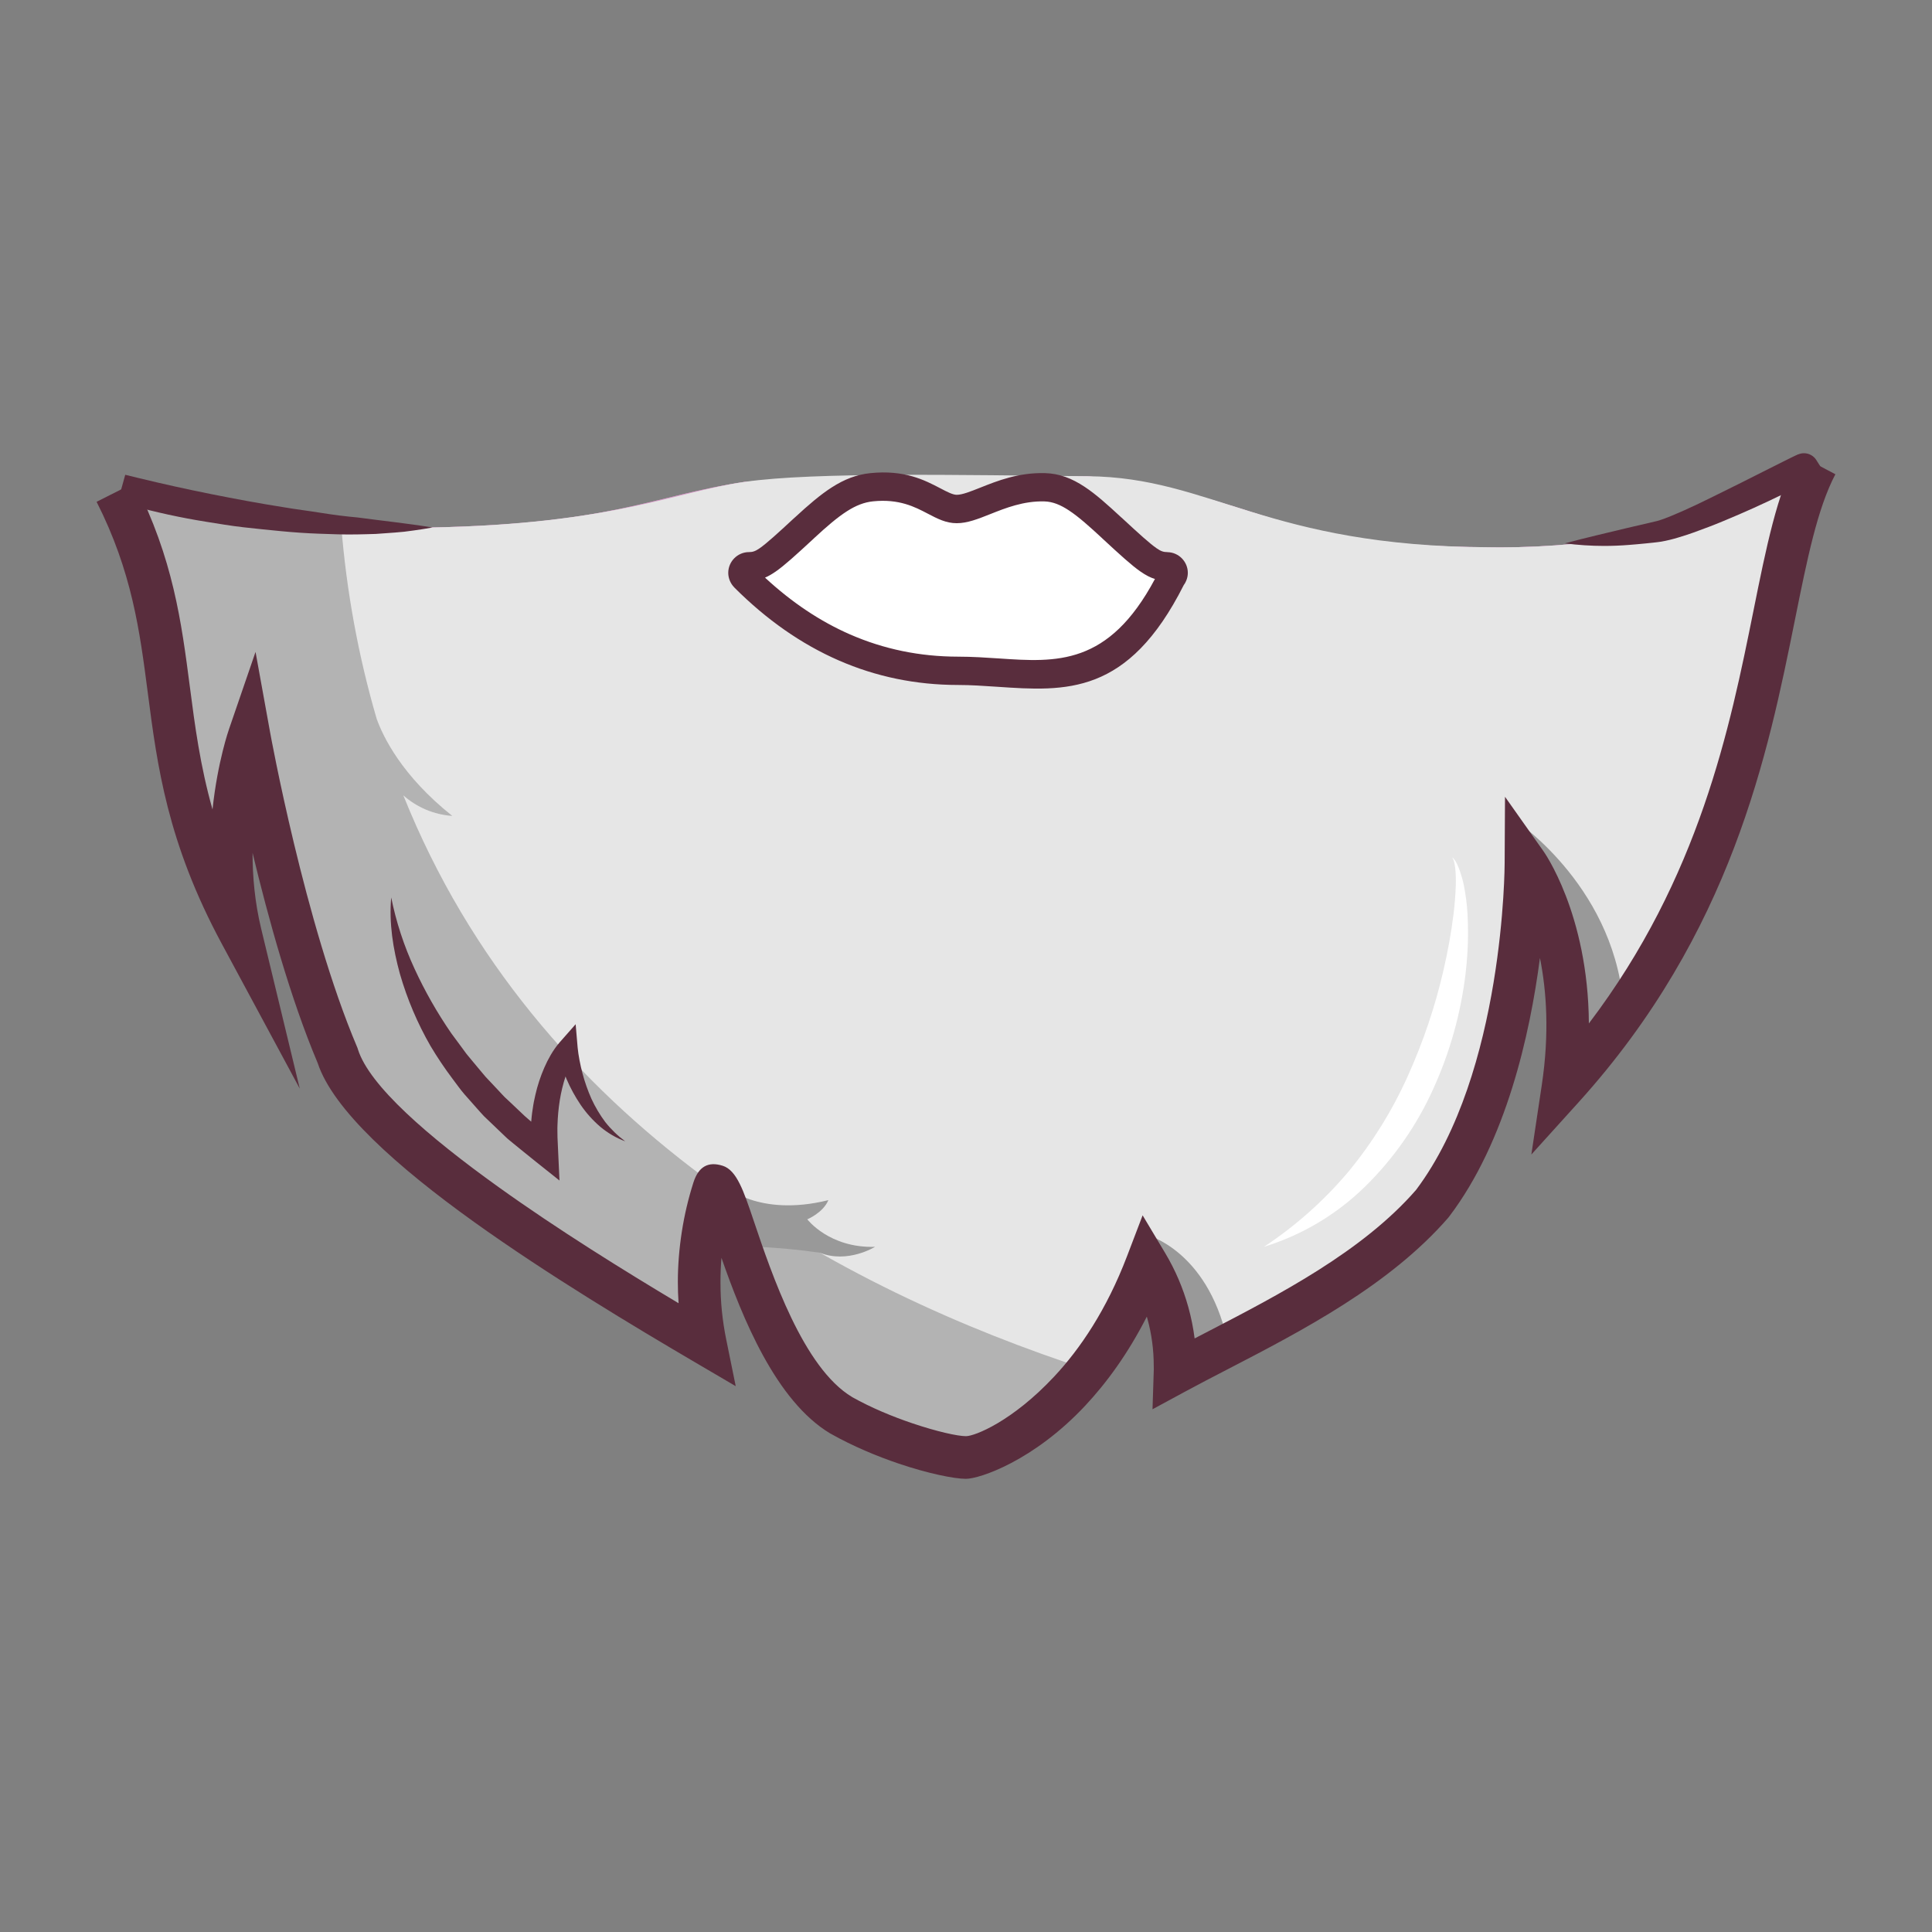 <?xml version="1.0" encoding="UTF-8"?>
<!DOCTYPE svg PUBLIC "-//W3C//DTD SVG 1.1//EN" "http://www.w3.org/Graphics/SVG/1.1/DTD/svg11.dtd">
<!-- Creator: CorelDRAW 2020 (64-Bit Evaluation Version) -->
<svg xmlns="http://www.w3.org/2000/svg" xml:space="preserve" width="42.333mm" height="42.333mm" version="1.1" style="shape-rendering:geometricPrecision; text-rendering:geometricPrecision; image-rendering:optimizeQuality; fill-rule:evenodd; clip-rule:evenodd"
viewBox="0 0 980.39 980.39"
 xmlns:xlink="http://www.w3.org/1999/xlink"
 xmlns:xodm="http://www.corel.com/coreldraw/odm/2003">
 <rect x="0" y="0" width="980.39" height="980.39" fill="#808080" stroke="none"/>
 <defs>
  <style type="text/css">
   <![CDATA[
    .fil0 {fill:none}
    .fil9 {fill:#3CA047;fill-rule:nonzero}
    .fil8 {fill:#4AB749;fill-rule:nonzero}
    .fil2 {fill:#592D3D;fill-rule:nonzero}
    .fil1 {fill:#8D5638;fill-rule:nonzero}
    .fil6 {fill:#999999;fill-rule:nonzero}
    .fil5 {fill:#B3B3B3;fill-rule:nonzero}
    .fil3 {fill:#D69AC7;fill-rule:nonzero}
    .fil4 {fill:#E6E6E6;fill-rule:nonzero}
    .fil7 {fill:white;fill-rule:nonzero}
    .fil10 {fill:white;fill-rule:nonzero}
   ]]>
  </style>
 </defs>
 <g id="Layer_x0020_1">
  <rect class="fil0" x="-0" y="-0" width="980.39" height="980.39"/>
  <path class="fil1" d="M719.39 511.22c-1.79,-2.2 -3.32,-4.64 -4.53,-7.21 -4.33,-3.39 -9.48,-5.58 -14.92,-6.33 -2.64,-0.41 -5.31,-0.61 -7.97,-0.61 -0.04,0 -0.1,0 -0.15,0l-420.43 0c-13.18,0.01 -23.87,10.67 -23.92,23.85 52.28,18.78 150.14,29.27 239.28,29.27 113.67,0 188.16,-16.85 232.63,-38.97z"/>
  <polygon class="fil2" points="271.4,486.38 691.83,486.2 691.83,507.75 271.4,507.93 "/>
  <path class="fil2" d="M614.17 647.91c0.4,-17.04 22.03,-24.24 32.84,-13.43 3.5,3.57 5.46,8.38 5.46,13.38 0,10.56 -8.57,19.13 -19.13,19.13 -5.14,0 -10.07,-2.07 -13.66,-5.74 -3.53,-3.52 -5.52,-8.3 -5.52,-13.28 0,-0.02 0,-0.04 0,-0.06z"/>
  <path class="fil2" d="M321.12 647.37c-0.38,-14.69 15.85,-21.9 26.66,-16.49 14.42,5.41 14.42,25.24 0,34.25 -7.21,3.61 -14.42,0 -21.18,-4.47 -3.51,-3.51 -5.48,-8.27 -5.48,-13.24 0,-0.01 0,-0.03 0,-0.05l-0 0z"/>
  <polygon class="fil2" points="271.4,486.38 691.83,486.2 691.83,507.75 271.4,507.93 "/>
  <path class="fil2" d="M604.92 497.15l0 0.04c0,4.28 -0.25,8.69 -0.74,13.22 -0.49,4.52 -1.19,8.91 -2.11,13.16l-0.01 -0c-0.39,1.82 -0.91,3.91 -1.55,6.25 -0.62,2.24 -1.25,4.34 -1.91,6.3l-0.04 0.21c-2.21,6.2 -5.05,12.2 -8.44,17.91 -3.34,5.62 -7.28,10.98 -11.75,15.99 -1.52,1.7 -3.01,3.27 -4.44,4.69 -1.51,1.49 -3.07,2.93 -4.68,4.31l-0.68 0.55c-24.92,18.02 -57.2,27.38 -89.06,27.18 -31.03,-0.2 -61.85,-9.46 -85.38,-28.6l-0.3 -0.21c-2.53,-2.2 -5.04,-4.63 -7.51,-7.27l0 -0.04c-2.52,-2.69 -4.79,-5.36 -6.79,-7.98l0 -0.04c-4.42,-5.81 -8.19,-12.05 -11.26,-18.59 -3.09,-6.6 -5.47,-13.47 -7.09,-20.51l-0.04 -0.17c-0.41,-1.91 -0.82,-4.08 -1.21,-6.51 -0.37,-2.21 -0.66,-4.37 -0.89,-6.47l0 -0.04c-0.23,-2.22 -0.42,-4.45 -0.54,-6.67 -0.14,-2.48 -0.21,-4.67 -0.21,-6.52l0 -0.16 21.63 0 0 0.16c0,2.08 0.04,3.86 0.13,5.34 0.1,1.89 0.26,3.77 0.45,5.61 0.2,1.83 0.44,3.59 0.71,5.29l0 0.04c0.25,1.57 0.61,3.41 1.05,5.45 1.29,5.58 3.15,10.95 5.53,16.03 2.43,5.19 5.41,10.12 8.87,14.68l0.02 -0.02c1.79,2.35 3.58,4.48 5.33,6.36l0.02 -0.02c1.81,1.93 3.81,3.85 5.99,5.75l-0.01 0.02c19.53,15.76 45.37,23.39 71.58,23.56 27.33,0.18 54.89,-7.73 76.06,-22.95 1.08,-0.94 2.12,-1.92 3.14,-2.92 1.3,-1.29 2.47,-2.51 3.51,-3.67 3.43,-3.84 6.52,-8.07 9.22,-12.61 2.65,-4.46 4.88,-9.21 6.66,-14.19l0.03 0.01c0.57,-1.73 1.08,-3.37 1.5,-4.91 0.39,-1.42 0.8,-3.12 1.22,-5.11l0 -0.04c0.8,-3.68 1.39,-7.32 1.78,-10.88 0.38,-3.49 0.57,-7.14 0.57,-10.94l0 -0.04 21.63 0z"/>
  <path class="fil2" d="M492.89 622.56c-7.78,1.55 -15.73,2.36 -23.68,2.36 -3.15,0 -6.33,-0.15 -9.47,-0.38 -11.18,-0.77 -22.24,-3.06 -32.8,-6.76 -10.65,-3.65 -20.69,-8.91 -29.75,-15.58l-3.35 -2.54c-1.1,-0.86 -2.16,-1.8 -3.23,-2.74 -2.14,-1.82 -4.16,-3.8 -6.01,-5.91 -3.7,-4.16 -6.95,-8.71 -9.69,-13.54 3.84,3.87 7.92,7.54 12.15,10.98 1.05,0.87 2.11,1.71 3.16,2.52 1.04,0.81 2.22,1.48 3.32,2.23 1.1,0.76 2.2,1.51 3.33,2.22l3.44 2.09c9.18,5.42 18.95,9.95 29.02,13.44 10.09,3.53 20.55,6.25 31.09,8.02 10.74,1.74 21.6,2.96 32.45,3.58l0.01 0.01z"/>
  <path class="fil3" d="M793.31 550.33c3.96,-3.99 7.87,-8.02 11.72,-12.1 81.41,-98.62 87.79,-202.6 104.32,-267.45l0 -25.67 -4.4 1.51c1.5,-2.74 2.97,-5.41 4.4,-8.22 -0.11,-0.18 -6.29,6.09 -6.4,5.91 -2.85,2.33 -5.93,4.43 -9.16,6.2l-58.68 20.33c-24.31,4.54 -49.09,6.92 -73.83,6.92 -1.75,0 -3.59,-0.05 -5.28,-0.05 -113.57,-0.47 -114,-26.8 -204.06,-36.05l-173.93 2.85c-46.31,6.92 -66.81,21.29 -158.63,23.16 -79.59,1.62 -150.74,-18.03 -150.74,-18.03l0 22.86c25.24,66.41 8.26,116.14 52.28,199.17 0,-1.17 0,-2.36 -0.09,-3.61 -7.91,-39.14 0,-74.93 3.82,-88.67 0.38,-3.39 0.65,-5.26 0.65,-5.26l0 -0.13c0,-0.22 0,-0.36 0,-0.36l0 0.18c0,0.25 0.2,0.81 0.4,1.62 0.41,-1.3 0.65,-2 0.65,-2 0,0 1.6,8.85 4.58,22.96 7.08,27.91 20.12,77.51 35.06,126.33 1.66,4.38 3.37,8.67 5.12,12.82 0.13,0.38 0.27,0.79 0.41,1.17 50.37,53.86 112,99.79 167.9,134.3 6.02,3.61 11.73,6.98 17.09,10.11 -1.99,-9.97 -2.99,-20.18 -2.99,-30.37 0,-16.03 2.49,-31.96 7.34,-47.23 4.85,-15.27 0.13,0.68 0.38,1.95 0.43,-1.39 0.72,-2.14 0.72,-2.14 0,0 20.6,85.53 62.23,113.26 1.03,0.43 2.07,0.85 3.12,1.19l-0.79 0.29 0.18 0.11c1.05,0.6 2.13,1.17 3.19,1.8 12.47,5.79 25.41,10.97 38.48,15.37 9.75,2.83 17.74,4.31 21.63,4.31 8.56,0 57.68,-19.12 87.77,-88.46 1.98,-5.89 2.94,-9.59 2.94,-9.59l0.5 1.24c0.2,-0.49 0.4,-0.95 0.58,-1.44 9.43,15.69 14.43,33.71 14.43,52.04 0,0.76 -0.01,1.54 -0.03,2.29 45.37,-24.87 89.13,-53.81 129.88,-85.76l0 -0.2c0.49,-1.15 0.96,-2.33 1.44,-3.5l0.11 -0.23 1.46 -3.61 0 0 1.51 -3.75 0 0c26.1,-64.59 42.51,-160.43 42.51,-160.43 0.11,-0.32 0.5,0.16 1.08,1.33 0,-0.99 0,-1.53 0,-1.53 0,0 29.35,40.45 19.15,112.24z"/>
  <path class="fil3" d="M793.31 550.33c3.96,-3.99 7.87,-8.02 11.72,-12.1 81.41,-98.62 87.79,-202.6 104.32,-267.45l0 -25.67 -4.4 1.51c1.5,-2.74 2.97,-5.41 4.4,-8.22 -0.11,-0.18 -6.29,6.09 -6.4,5.91 -2.85,2.33 -5.93,4.43 -9.16,6.2l-58.68 20.33c-24.31,4.54 -49.09,6.92 -73.83,6.92 -1.75,0 -3.59,-0.05 -5.28,-0.05 -113.57,-0.47 -114,-26.8 -204.06,-36.05l-173.93 2.85c-46.31,6.92 -66.81,21.29 -158.63,23.16 -79.59,1.62 -150.74,-18.03 -150.74,-18.03l0 22.86c25.24,66.41 8.26,116.14 52.28,199.17 0,-1.17 0,-2.36 -0.09,-3.61 -7.91,-39.14 0,-74.93 3.82,-88.67 0.38,-3.39 0.65,-5.26 0.65,-5.26l0 -0.13c0,-0.22 0,-0.36 0,-0.36l0 0.18c0,0.25 0.2,0.81 0.4,1.62 0.41,-1.3 0.65,-2 0.65,-2 0,0 1.6,8.85 4.58,22.96 7.08,27.91 20.12,77.51 35.06,126.33 1.66,4.38 3.37,8.67 5.12,12.82 0.13,0.38 0.27,0.79 0.41,1.17 50.37,53.86 112,99.79 167.9,134.3 6.02,3.61 11.73,6.98 17.09,10.11 -1.99,-9.97 -2.99,-20.18 -2.99,-30.37 0,-16.03 2.49,-31.96 7.34,-47.23 4.85,-15.27 0.13,0.68 0.38,1.95 0.43,-1.39 0.72,-2.14 0.72,-2.14 0,0 20.6,85.53 62.23,113.26 1.03,0.43 2.07,0.85 3.12,1.19l-0.79 0.29 0.18 0.11c1.05,0.6 2.13,1.17 3.19,1.8 12.47,5.79 25.41,10.97 38.48,15.37 9.75,2.83 17.74,4.31 21.63,4.31 8.56,0 57.68,-19.12 87.77,-88.46 1.98,-5.89 2.94,-9.59 2.94,-9.59l0.5 1.24c0.2,-0.49 0.4,-0.95 0.58,-1.44 9.43,15.69 14.43,33.71 14.43,52.04 0,0.76 -0.01,1.54 -0.03,2.29 45.37,-24.87 89.13,-53.81 129.88,-85.76l0 -0.2c0.49,-1.15 0.96,-2.33 1.44,-3.5l0.11 -0.23 1.46 -3.61 0 0 1.51 -3.75 0 0c26.1,-64.59 42.51,-160.43 42.51,-160.43 0.11,-0.32 0.5,0.16 1.08,1.33 0,-0.99 0,-1.53 0,-1.53 0,0 29.35,40.45 19.15,112.24z"/>
  <path class="fil4" d="M793.31 550.33c3.96,-3.99 7.87,-8.02 11.72,-12.1 81.41,-98.62 87.79,-202.6 104.32,-267.45l0 -25.67 -4.4 1.51c1.5,-2.74 2.97,-5.41 4.4,-8.22 -0.11,-0.18 -6.29,6.09 -6.4,5.91 -2.85,2.33 -5.93,4.43 -9.16,6.2l-58.68 20.33c-24.31,4.54 -49.09,6.92 -73.83,6.92 -1.75,0 -3.59,-0.05 -5.28,-0.05 -113.57,-0.47 -141.15,-35.49 -204.06,-36.05 -62.91,-0.56 -138.71,-2.22 -173.93,2.85 -35.22,5.06 -66.81,21.29 -158.63,23.16 -79.59,1.62 -150.74,-18.03 -150.74,-18.03l0 22.86c25.24,66.41 8.26,116.14 52.28,199.17 0,-1.17 0,-2.36 -0.09,-3.61 -7.91,-39.14 0,-74.93 3.82,-88.67 0.38,-3.39 0.65,-5.26 0.65,-5.26l0 -0.13c0,-0.22 0,-0.36 0,-0.36l0 0.18c0,0.25 0.2,0.81 0.4,1.62 0.41,-1.3 0.65,-2 0.65,-2 0,0 1.6,8.85 4.58,22.96 7.08,27.91 20.12,77.51 35.06,126.33 1.66,4.38 3.37,8.67 5.12,12.82 0.13,0.38 0.27,0.79 0.41,1.17 50.37,53.86 112,99.79 167.9,134.3 6.02,3.61 11.73,6.98 17.09,10.11 -1.99,-9.97 -2.99,-20.18 -2.99,-30.37 0,-16.03 2.49,-31.96 7.34,-47.23 4.85,-15.27 0.13,0.68 0.38,1.95 0.43,-1.39 0.72,-2.14 0.72,-2.14 0,0 20.6,85.53 62.23,113.26 1.03,0.43 2.07,0.85 3.12,1.19l-0.79 0.29 0.18 0.11c1.05,0.6 2.13,1.17 3.19,1.8 12.47,5.79 25.41,10.97 38.48,15.37 9.75,2.83 17.74,4.31 21.63,4.31 8.56,0 57.68,-19.12 87.77,-88.46 1.98,-5.89 2.94,-9.59 2.94,-9.59l0.5 1.24c0.2,-0.49 0.4,-0.95 0.58,-1.44 9.43,15.69 14.43,33.71 14.43,52.04 0,0.76 -0.01,1.54 -0.03,2.29 45.37,-24.87 89.13,-53.81 129.88,-85.76l0 -0.2c0.49,-1.15 0.96,-2.33 1.44,-3.5l0.11 -0.23 1.46 -3.61 0 0 1.51 -3.75 0 0c26.1,-64.59 42.51,-160.43 42.51,-160.43 0.11,-0.32 0.5,0.16 1.08,1.33 0,-0.99 0,-1.53 0,-1.53 0,0 29.35,40.45 19.15,112.24z"/>
  <path class="fil5" d="M204.65 403.58c6.89,6.14 15.65,9.82 24.86,10.45 -25.76,-20.5 -35.17,-40.36 -38.38,-49.3 -9.33,-31.96 -15.37,-65.09 -18,-98.33 -35.11,-2.44 -70.26,-8.24 -104.33,-16.86l0 22.86c25.24,66.41 8.26,116.14 52.28,199.17 0,-1.17 0,-2.36 -0.09,-3.61 -7.91,-39.13 0,-74.93 3.82,-88.67 0.38,-3.39 0.65,-5.26 0.65,-5.26l0 -0.13c0,-0.22 0,-0.36 0,-0.36l0 0.18c0,0.25 0.2,0.81 0.4,1.62 0.41,-1.3 0.65,-2 0.65,-2 0,0 1.6,8.85 4.58,22.97 7.08,27.9 20.12,77.51 35.06,126.33 1.66,4.38 3.37,8.67 5.12,12.82 0.13,0.38 0.27,0.79 0.41,1.17 50.37,53.86 112,99.79 167.9,134.3 6.02,3.61 11.73,6.98 17.09,10.11 -2,-9.94 -3,-20.16 -3,-30.35 0,-16.03 2.49,-31.96 7.34,-47.23 4.85,-15.27 0.13,0.69 0.38,1.95 0.43,-1.39 0.72,-2.14 0.72,-2.14 0,0 20.6,85.53 62.23,113.26 1.03,0.43 2.07,0.85 3.12,1.19l-0.79 0.29 0.18 0.11c1.04,0.6 2.13,1.17 3.19,1.8 12.47,5.79 25.41,10.97 38.48,15.37 9.75,2.83 17.74,4.31 21.63,4.31 6.36,0 35.17,-10.6 61.88,-44.56 -124.85,-40.62 -280.16,-123.64 -347.36,-291.45z"/>
  <path class="fil6" d="M367.55 601.64c0,0 17.11,16.22 52.8,7.37 -2.65,6.4 -10.69,9.73 -10.69,9.73 0,0 11.12,14.65 34.36,13.97 0,0 -13.93,8.65 -27.99,2.98 -10.91,-1.57 -22.07,-2.65 -33.09,-3.03l-24.35 -16.91 8.97 -14.12z"/>
  <path class="fil2" d="M219.43 267.68c-3.17,0.58 -6.35,1.08 -9.52,1.51 -1.6,0.2 -3.19,0.45 -4.78,0.63l-4.8 0.43 -9.59 0.69c-3.21,0.14 -6.42,0.16 -9.61,0.25 -6.42,0.13 -12.82,-0.13 -19.23,-0.36 -6.42,-0.23 -12.8,-0.67 -19.18,-1.28 -6.38,-0.61 -12.74,-1.26 -19.12,-1.98 -6.38,-0.72 -12.71,-1.8 -19.04,-2.81 -12.72,-2.03 -25.42,-4.8 -37.86,-8.23l-6.94 -1.95 3.79 -13.65 6.99 1.7c11.92,2.9 24.28,5.64 36.54,8.09 12.26,2.45 24.66,4.76 37.08,6.71 6.2,1.06 12.42,1.8 18.66,2.81 6.24,1.01 12.47,1.8 18.73,2.36 12.58,1.7 25.15,2.98 37.87,5.07z"/>
  <path class="fil6" d="M791.96 551.68c18.49,-18.49 16.75,-17.36 32.07,-37.75 -2.7,-62.15 -54.08,-96.82 -54.08,-96.82l3.43 21.02c1.51,0.29 14.26,33.3 13.63,83.07l4.96 30.48z"/>
  <path class="fil6" d="M622.61 679.31c-10.31,-44.88 -40.41,-52.55 -40.41,-52.55l5.79 35.06c3.48,11.22 5.85,22.79 7.02,34.49 9.01,-4.91 18.31,-10.2 27.85,-15.83l-0.24 -1.18z"/>
  <path class="fil2" d="M198.5 455.33c2.52,12.52 6.52,24.73 11.88,36.3 5.23,11.38 11.51,22.37 18.61,32.69l5.57 7.54c0.95,1.23 1.8,2.56 2.81,3.73l2.99 3.61c2.04,2.36 3.95,4.83 6.04,7.21l6.42 6.82c1.08,1.12 2.09,2.31 3.19,3.41l3.43 3.21 6.8 6.45c4.65,4.18 9.61,8.02 14.31,12.17l-11.32 5.98 -0.11 -7.21c0.09,-2.38 0.13,-4.76 0.36,-7.21 0.23,-2.45 0.41,-4.78 0.83,-7.21 0.2,-1.19 0.32,-2.38 0.58,-3.61l0.78 -3.61c1.07,-4.73 2.61,-9.38 4.54,-13.83 0.95,-2.2 2.06,-4.37 3.26,-6.44 0.61,-1.08 1.32,-2.13 2.04,-3.19 0.38,-0.52 0.72,-1.03 1.15,-1.57 0.43,-0.54 0.76,-0.97 1.41,-1.71l8.04 -9.12 1.01 11.81c0.18,1.97 0.54,4.33 0.96,6.51 0.41,2.18 0.92,4.43 1.51,6.64 1.16,4.4 2.69,8.71 4.53,12.87 1.92,4.17 4.28,8.14 7.03,11.82 2.92,3.69 6.33,6.98 10.13,9.77 -4.59,-1.7 -8.86,-4.19 -12.61,-7.34 -3.81,-3.24 -7.17,-7 -9.99,-11.12 -2.81,-4.14 -5.25,-8.59 -7.21,-13.2 -0.97,-2.31 -1.8,-4.65 -2.63,-7.05 -0.82,-2.45 -1.5,-4.96 -2,-7.5l9.01 2.68c0,0.15 -0.4,0.63 -0.61,0.99 -0.22,0.36 -0.47,0.83 -0.7,1.25 -0.45,0.86 -0.9,1.8 -1.32,2.67 -0.83,1.85 -1.59,3.76 -2.24,5.68 -1.27,3.94 -2.26,7.97 -2.91,12.06 -0.65,4.12 -1.05,8.34 -1.17,12.51 -0.11,2.09 0,4.22 0,6.33l0.29 6.36 0.72 15.57 -12.04 -9.59c-2.6,-2.07 -5.17,-4.13 -7.73,-6.24l-3.86 -3.15c-1.26,-1.07 -2.6,-2.06 -3.77,-3.23l-7.21 -6.9 -3.61 -3.44c-1.15,-1.21 -2.25,-2.45 -3.35,-3.7l-6.62 -7.48c-2.18,-2.51 -4.07,-5.26 -6.09,-7.91 -3.99,-5.3 -7.72,-10.86 -11.12,-16.56 -6.64,-11.52 -11.87,-23.83 -15.55,-36.6 -3.49,-12.64 -5.62,-25.88 -4.43,-38.9z"/>
  <path class="fil7" d="M736.93 435c0.92,0.84 1.67,1.86 2.2,2.99 0.57,1.13 1.09,2.31 1.52,3.5 0.84,2.38 1.55,4.84 2.09,7.32 1,4.95 1.67,9.97 1.95,15 0.16,3.17 0.26,6.4 0.26,9.6 0,6.85 -0.43,13.75 -1.24,20.54 -2.38,20.09 -7.87,39.77 -16.22,58.18 -8.32,18.63 -20.12,35.6 -34.69,49.91 -14.43,14.17 -32.08,24.7 -51.4,30.64 16.14,-10.65 30.68,-23.61 43.1,-38.41 12.02,-14.62 22.08,-30.86 29.83,-48.11 7.84,-17.36 13.98,-35.49 18.21,-54.06 2.17,-9.34 3.91,-18.91 5.07,-28.41 0.58,-4.78 0.97,-9.59 1.13,-14.42 0.02,-0.8 0.03,-1.61 0.03,-2.41 0,-1.6 -0.06,-3.22 -0.19,-4.81 -0.07,-1.21 -0.23,-2.42 -0.47,-3.61 -0.19,-1.2 -0.6,-2.36 -1.19,-3.43l-0 0z"/>
  <path class="fil2" d="M68.29 244.89c19.61,38.71 23.76,70.62 28.06,103.67 2.56,19.73 5.19,39.89 11.49,62.19 2.57,-24.31 8.36,-40.73 8.39,-40.81l13.44 -39.13 7.38 40.74c0.05,0.28 17.58,97.14 44.17,159.79l0.19 0.46 0.19 0.6c5.72,18.45 35.66,44.37 71.46,70.03 30.02,21.52 63.64,42.37 91.28,58.88 -0.25,-3.65 -0.37,-7.22 -0.37,-10.7 0,-8.39 0.68,-16.94 2.02,-25.57 1.31,-8.45 3.28,-16.8 5.88,-24.97 2.61,-8.21 7.62,-10.81 14.88,-8.5 7.07,2.25 10.58,12.65 15.66,27.73 9.21,27.31 25.25,74.84 49.99,89.62l-0.01 0.01c9.67,5.43 20.53,9.92 30.48,13.28 12.64,4.28 23.13,6.57 27.32,6.57 4.41,0 23.44,-7.44 44.81,-30.31 13.15,-14.07 26.52,-33.81 36.89,-60.97l7.93 -20.78 11.42 19.09c5.18,8.66 9.14,17.95 11.8,27.59 1.43,5.19 2.49,10.47 3.17,15.78l6.75 -3.5c35.96,-18.63 78.47,-40.65 105.6,-71.85 44.95,-59.71 44.97,-165.56 44.97,-165.87l0.18 -33.64 19.42 27.47c0.08,0.11 22.79,31.63 23.14,87.55 56.22,-74.01 71.65,-150.52 83.51,-209.37 6.49,-32.23 11.97,-59.41 22.49,-79.38l19.09 10.06c-9.13,17.34 -14.31,43.05 -20.46,73.55 -13.73,68.15 -32.06,159.11 -109.85,245.14l-23.97 26.51 5.3 -35.29c3.92,-26.1 2.42,-47.7 -0.94,-64.46 -5.06,38.84 -17.14,93.14 -46.04,131.2l-0.42 0.55c-29.87,34.43 -74.44,57.52 -112.13,77.04 -7.44,3.85 -14.6,7.56 -21.51,11.3l-16.5 8.93 0.66 -20.44c0.01,-0.97 -0.03,0.75 -0.03,-1.51 0,-8.23 -1.09,-16.3 -3.22,-24l-0.3 -1.06c-9.54,18.77 -20.39,33.56 -31.16,45.08 -26.25,28.1 -53.7,37.23 -60.61,37.23 -6,0 -19.34,-2.71 -34.24,-7.76 -10.96,-3.71 -23.15,-8.79 -34.36,-15.11l-0.25 -0.13c-27.64,-16.51 -44.62,-58.72 -55.23,-89.15 -0.33,4.05 -0.5,8.17 -0.5,12.34 0,5.07 0.24,9.95 0.71,14.61 0.5,4.88 1.23,9.74 2.21,14.51l4.82 23.67 -20.83 -12.22c-30.71,-18.02 -74.53,-44.28 -112.04,-71.17 -38.7,-27.75 -71.47,-56.89 -79.27,-80.6 -13.76,-32.53 -25.13,-73.69 -33.04,-106.65 -0.02,11.99 1.14,25.11 4.38,38.54l19.58 81.11 -39.56 -73.46c-27.69,-51.42 -32.74,-90.23 -37.59,-127.58 -4.05,-31.16 -7.97,-61.24 -25.95,-96.74l19.27 -9.72z"/>
  <path class="fil2" d="M909.26 241.09c0.51,0.92 1.23,1.72 2.09,2.33 1.14,0.78 2.49,1.22 3.88,1.26 0.06,0 0.13,0 0.19,0 0.98,0 1.95,-0.21 2.84,-0.62l0 0 -0.16 0 -0.36 0.2 -0.86 0.43 -1.8 0.92 -3.6 1.8c-2.4,1.2 -4.81,2.4 -7.21,3.61 -4.85,2.38 -9.75,4.63 -14.65,6.87 -4.9,2.24 -9.91,4.34 -14.91,6.44 -4.99,2.09 -10.09,4.02 -15.27,5.88 -2.6,0.92 -5.21,1.8 -7.91,2.58 -2.8,0.86 -5.68,1.56 -8.57,2.07 -0.85,0.15 -1.46,0.2 -2.13,0.29l-2.02 0.23c-1.33,0.16 -2.67,0.29 -4.02,0.41 -2.69,0.25 -5.41,0.54 -8.09,0.72 -4.2,0.34 -8.44,0.52 -12.66,0.52 -6.67,0 -13.35,-0.45 -19.96,-1.3 10.56,-2.85 20.94,-5.21 31.31,-7.73l15.48 -3.61c2.33,-0.67 4.64,-1.51 6.88,-2.45 2.36,-0.94 4.74,-2.06 7.21,-3.1 4.78,-2.14 9.53,-4.45 14.29,-6.8 4.76,-2.34 9.54,-4.7 14.3,-7.08l14.31 -7.21 7.21 -3.61 3.61 -1.8 1.8 -0.87 0.95 -0.45 0.54 -0.23 0.29 -0.14 0.09 0c0.96,-0.44 2.01,-0.66 3.07,-0.66 2.56,0 4.94,1.32 6.29,3.49l3.84 6.09 -12.73 7.55 -3.55 -6.04z"/>
  <path class="fil8" d="M592.3 287.37c-6.54,0 -9.64,-2.36 -28.08,-19.45 -13.5,-12.49 -22.77,-18.68 -34.09,-20.66 -14.12,-2.47 -28.54,-1.59 -43.91,13.84 -15.38,-15.43 -29.78,-16.23 -43.91,-13.84 -11.32,1.98 -20.59,8.17 -34.09,20.66 -18.44,17.09 -21.54,19.45 -28.08,19.45 -1.83,0 -3.31,1.48 -3.31,3.32 0,0.88 0.35,1.72 0.97,2.34 31.54,31.54 67.69,47.34 108.43,47.37 40.74,0.03 76.88,15.83 108.43,-47.37 0.62,-0.62 0.97,-1.47 0.97,-2.34 0,-1.83 -1.48,-3.32 -3.31,-3.32l0 0z"/>
  <path class="fil9" d="M594.14 293.49l-0.99 -3.98c-127.19,29.06 -213.02,0.96 -213.02,0.96l-3.19 -0.56c-0.07,0.26 -0.1,0.54 -0.1,0.81 0,0.86 0.34,1.69 0.95,2.31 31.55,31.54 67.69,47.34 108.43,47.37 40.47,0 76.45,-15.63 107.92,-46.91z"/>
  <path class="fil2" d="M449.41 301.7c24.24,-1.7 48.11,-2.6 71.91,-5.41 11.88,-1.37 23.7,-3.14 35.46,-5.16 11.75,-2.02 23.43,-4.34 35.17,-6.85l2.42 10.54c-11.86,2.81 -23.83,5.1 -35.91,6.87 -12.08,1.77 -24.05,4.06 -36.34,3.71 -12.17,0.67 -24.34,0.97 -36.5,0.49 -12.13,-0.41 -24.28,-1.88 -36.18,-4.21l-0.01 0.01z"/>
  <path class="fil2" d="M381.83 285.33c3.05,0.78 6.44,1.8 9.7,2.67 3.26,0.87 6.58,1.95 9.9,2.94 3.32,0.99 6.63,1.98 9.95,3.19 3.44,1.21 6.76,2.82 9.84,4.76 -3.53,1.04 -7.21,1.59 -10.9,1.62 -3.61,0 -7.12,-0.29 -10.69,-0.58 -3.57,-0.29 -7.08,-0.85 -10.6,-1.53 -3.58,-0.65 -7.12,-1.6 -10.56,-2.8l3.37 -10.28z"/>
  <path class="fil10" d="M592.3 287.37c-6.54,0 -9.64,-2.36 -28.08,-19.45 -13.5,-12.49 -22.59,-20.35 -34.09,-20.66 -20.21,-0.54 -34.52,11.03 -44.63,11.03 -10.11,0 -18.84,-13.58 -43.26,-11.03 -11.43,1.19 -20.59,8.17 -34.09,20.66 -18.44,17.09 -21.54,19.45 -28.08,19.45 -1.83,0 -3.31,1.48 -3.31,3.32 0,0.88 0.35,1.72 0.97,2.34 31.54,31.54 67.69,47.34 108.43,47.37 40.74,0.03 76.88,15.83 108.43,-47.37 0.62,-0.62 0.97,-1.47 0.97,-2.35 0,-1.8 -1.44,-3.27 -3.24,-3.32l0 0z"/>
  <path class="fil2" d="M586.07 293.8c-2.26,-0.67 -4.58,-1.85 -7.46,-3.86 -4.32,-3.02 -9.87,-8.03 -19.29,-16.76l0.01 -0.01c-6.45,-5.97 -11.84,-10.82 -16.88,-14.15 -4.3,-2.84 -8.27,-4.47 -12.49,-4.58 -10.55,-0.28 -19.72,3.37 -27.29,6.38 -6.33,2.52 -11.76,4.68 -17.17,4.68 -5.45,0 -9.74,-2.25 -14.85,-4.92 -6.35,-3.32 -14.42,-7.55 -27.68,-6.17 -4.52,0.47 -8.69,2.15 -13.14,4.99 -4.98,3.18 -10.35,7.8 -16.79,13.77l0.01 0.01c-9.42,8.73 -14.97,13.73 -19.29,16.76 -2.08,1.45 -3.87,2.47 -5.55,3.18 13.59,12.58 27.97,22.19 43.15,28.82 17.17,7.5 35.43,11.26 54.79,11.28 7.39,0.01 14.17,0.47 20.81,0.91 29.17,1.98 55.58,3.76 79.12,-40.34zm0.77 -15.63c2.34,1.64 3.7,1.99 5.47,1.99l0 0.03 0.14 0c2.88,0.06 5.46,1.27 7.31,3.17 1.86,1.92 3,4.51 3,7.33 0,1.35 -0.28,2.72 -0.82,4 -0.33,0.8 -0.75,1.56 -1.27,2.25 -28.25,56.05 -59.77,53.93 -94.67,51.56 -6.65,-0.45 -13.43,-0.91 -19.85,-0.91 -21.38,-0.02 -41.57,-4.18 -60.53,-12.46 -18.94,-8.27 -36.6,-20.61 -52.99,-37l0 -0.03c-0.97,-0.97 -1.74,-2.14 -2.27,-3.41 -0.53,-1.29 -0.81,-2.65 -0.81,-4 0,-2.88 1.18,-5.51 3.08,-7.42 1.92,-1.92 4.55,-3.11 7.44,-3.11 1.77,0 3.13,-0.35 5.47,-1.99 3.47,-2.43 8.69,-7.15 17.71,-15.51l0.03 0c7.05,-6.52 13.01,-11.63 18.84,-15.36 6.35,-4.06 12.48,-6.47 19.39,-7.19 17.51,-1.82 27.75,3.54 35.79,7.75 3.35,1.75 6.17,3.23 8.2,3.23 2.81,0 6.99,-1.67 11.88,-3.61 8.81,-3.51 19.48,-7.75 32.92,-7.39 7.28,0.19 13.61,2.65 20.09,6.94 5.75,3.79 11.65,9.11 18.7,15.63l0.03 0c9.02,8.36 14.24,13.08 17.72,15.51z"/>
  <path class="fil7" d="M530.13 258.6c-7.53,0.64 -14.97,2.44 -21.98,5.3 -3.5,1.39 -6.98,2.89 -10.54,4.36 -3.65,1.67 -7.57,2.74 -11.57,3.14 -0.09,-0 -0.18,0 -0.27,0 -2.05,0 -4.09,-0.39 -5.99,-1.16 -1.86,-0.71 -3.67,-1.56 -5.41,-2.52 -3.24,-1.86 -6.63,-3.58 -10.06,-5.1 -3.43,-1.43 -7.04,-2.49 -10.71,-3.12 -3.68,-0.6 -7.42,-0.9 -11.15,-0.9 -0.06,0 -0.13,0 -0.19,0 3.05,-0.61 6.17,-0.92 9.29,-0.92 0.75,0 1.51,0.02 2.25,0.05 3.91,0.23 7.79,1 11.51,2.25 3.65,1.3 7.21,2.88 10.63,4.69 3.37,1.69 6.69,3.3 9.95,3.14 3.6,-0.36 7.14,-1.29 10.46,-2.72 3.61,-1.28 7.21,-2.72 10.82,-3.84 5.64,-1.93 11.58,-2.92 17.54,-2.92 1.81,0 3.63,0.09 5.43,0.27l0 0z"/>
 </g>
</svg>
